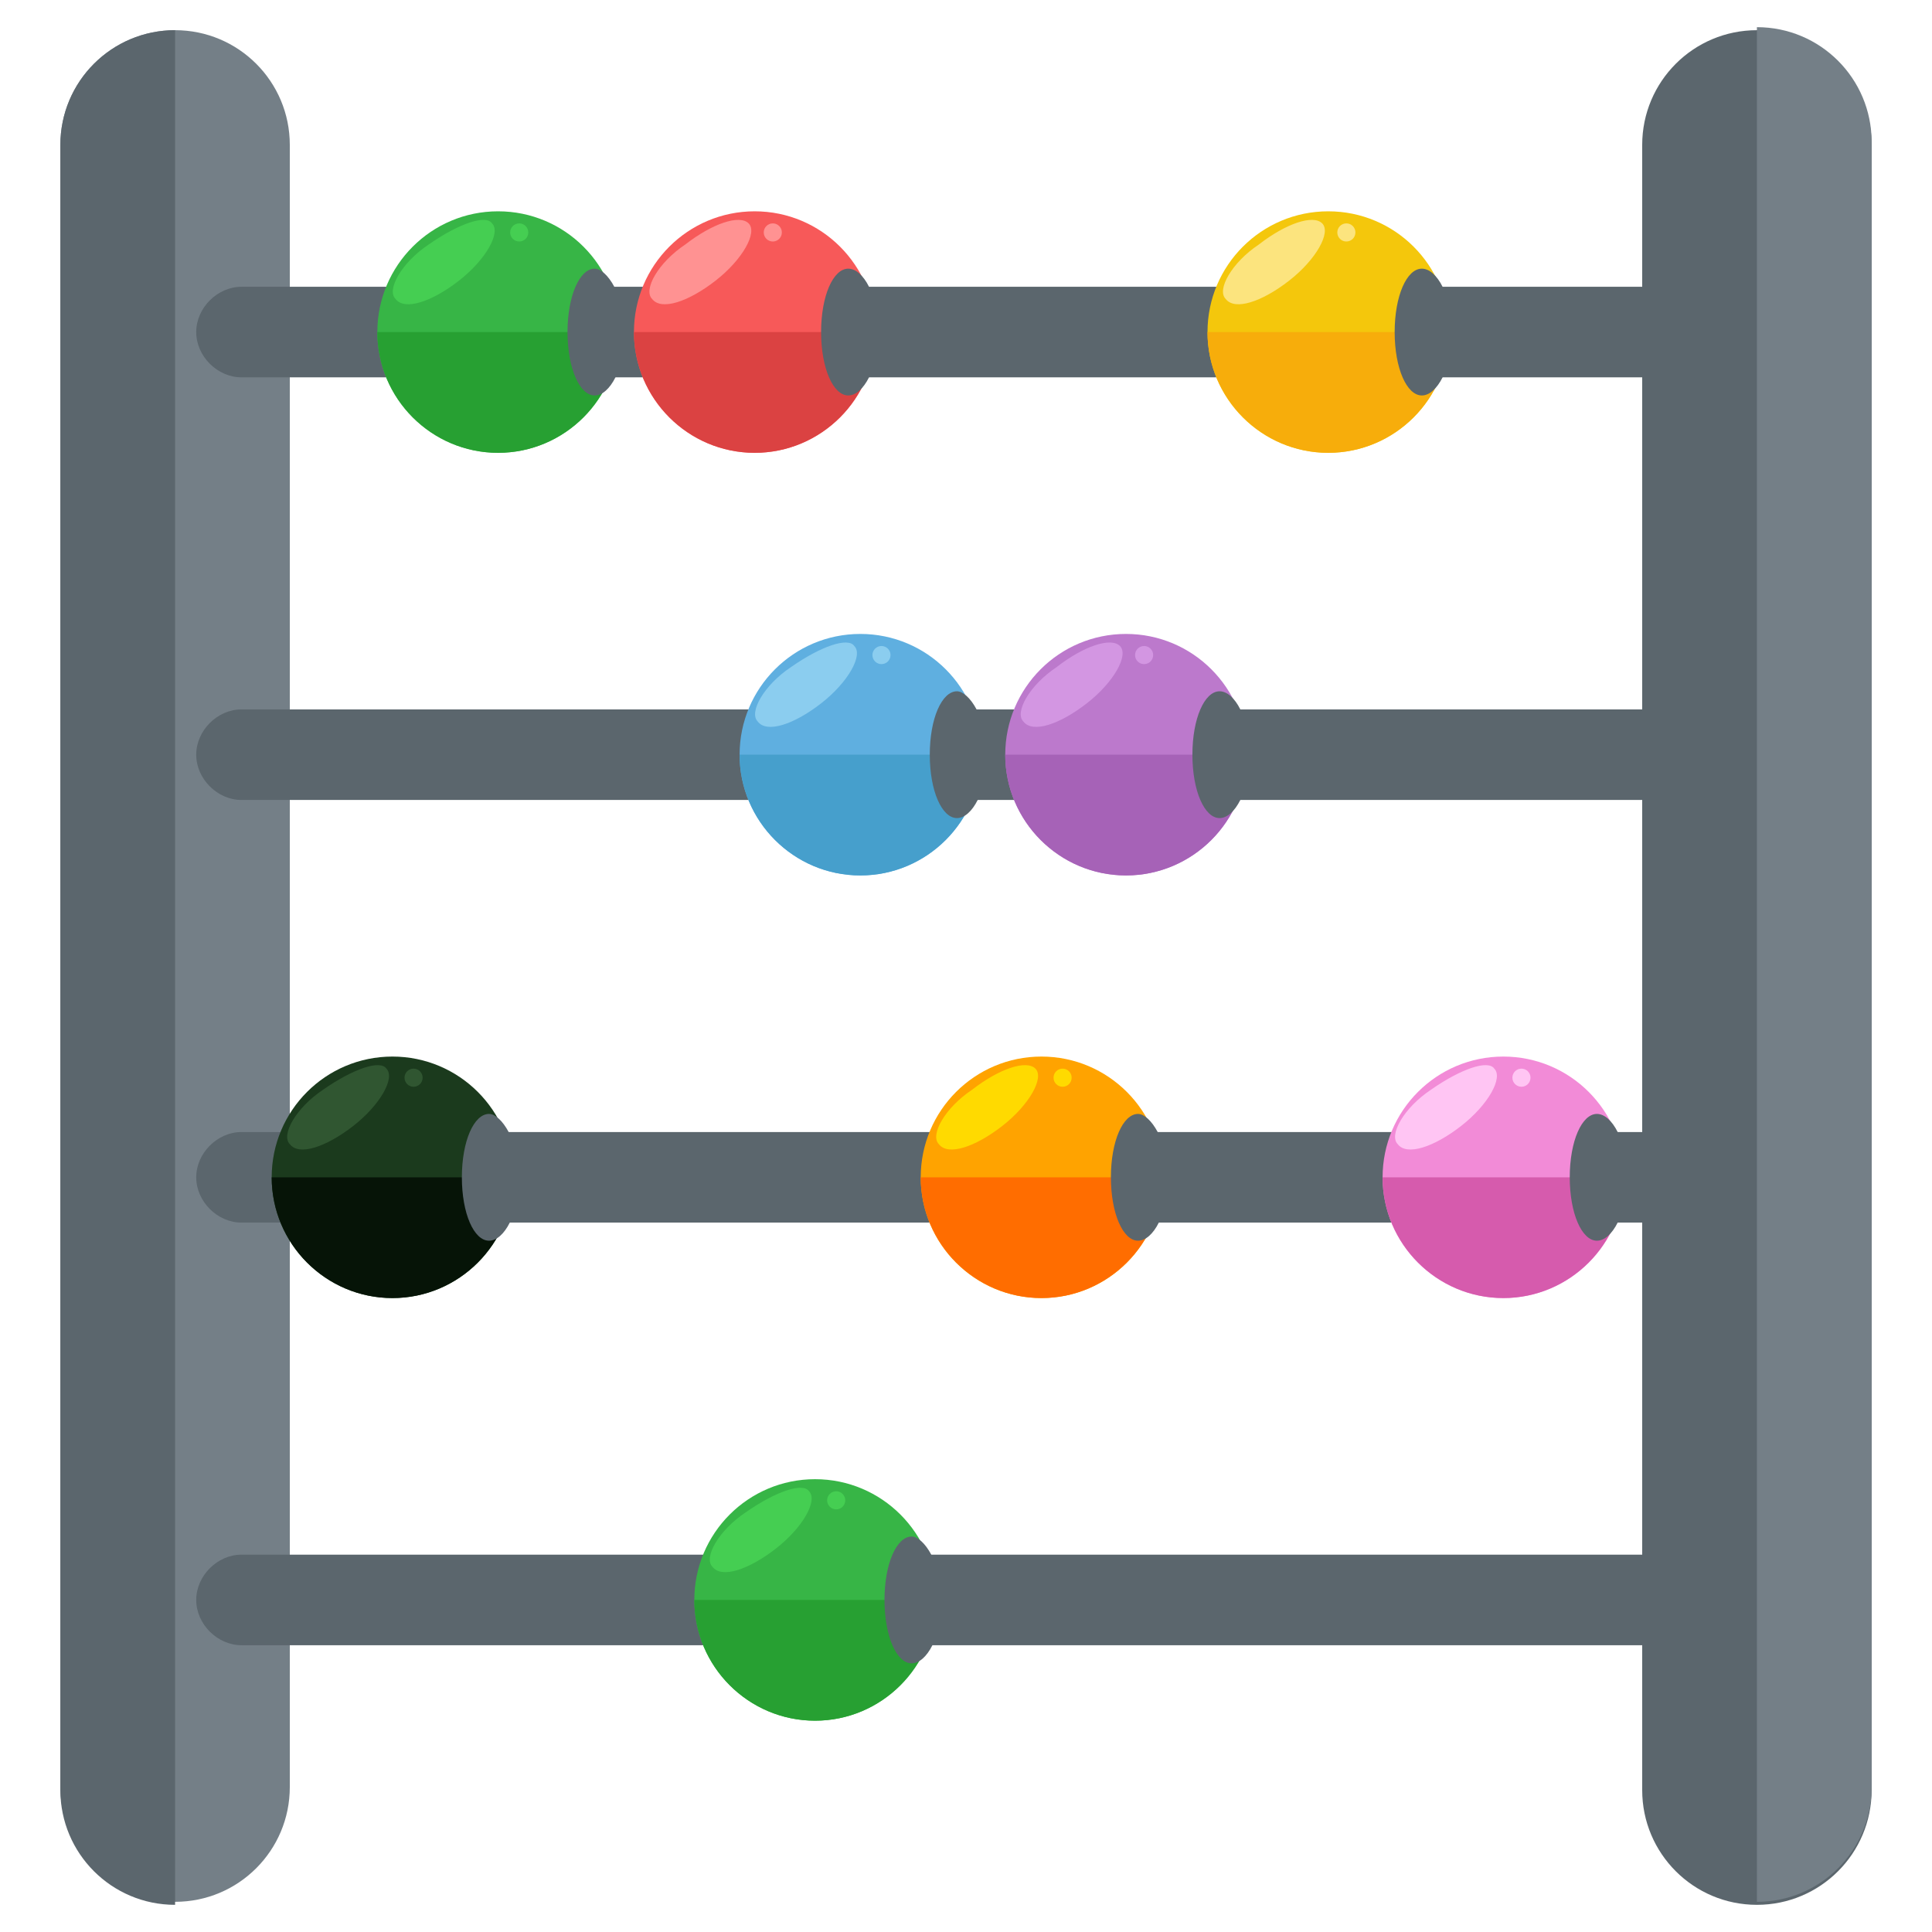 <?xml version="1.0" encoding="utf-8"?>
<!-- Generator: Adobe Illustrator 16.0.0, SVG Export Plug-In . SVG Version: 6.00 Build 0)  -->
<!DOCTYPE svg PUBLIC "-//W3C//DTD SVG 1.1//EN" "http://www.w3.org/Graphics/SVG/1.1/DTD/svg11.dtd">
<svg version="1.1" id="Layer_1" xmlns="http://www.w3.org/2000/svg" xmlns:xlink="http://www.w3.org/1999/xlink" x="0px" y="0px"
	 width="64px" height="64px" viewBox="0 0 64 64" enable-background="new 0 0 64 64" xml:space="preserve">
<g>
	<g>
		<g>
			<path fill="#747F87" d="M9.6,59.2c0,2.1-1.7,3.8-3.8,3.8l0,0c-2.1,0-3.8-1.7-3.8-3.8V4.8c0-2.1,1.7-3.8,3.8-3.8l0,0
				c2.1,0,3.8,1.7,3.8,3.8V59.2z"/>
			<path fill="#5B666D" d="M5.8,63.1L5.8,63.1c-2.1,0-3.8-1.7-3.8-3.8V4.8c0-2.1,1.7-3.8,3.8-3.8l0,0"/>
		</g>
		<g>
			<path fill="#5B666D" d="M54.4,4.8c0-2.1,1.7-3.8,3.8-3.8l0,0c2.1,0,3.8,1.7,3.8,3.8v54.5c0,2.1-1.7,3.8-3.8,3.8l0,0
				c-2.1,0-3.8-1.7-3.8-3.8V4.8z"/>
			<path fill="#747F87" d="M58.2,0.9L58.2,0.9c2.1,0,3.8,1.7,3.8,3.8v54.5c0,2.1-1.7,3.8-3.8,3.8l0,0"/>
		</g>
	</g>
	<path fill="#5B666D" d="M57.5,11c0,0.8-0.7,1.5-1.5,1.5H8c-0.8,0-1.5-0.7-1.5-1.5l0,0c0-0.8,0.7-1.5,1.5-1.5h48
		C56.8,9.5,57.5,10.2,57.5,11L57.5,11z"/>
	<path fill="#5B666D" d="M57.5,25c0,0.8-0.7,1.5-1.5,1.5H8c-0.8,0-1.5-0.7-1.5-1.5l0,0c0-0.8,0.7-1.5,1.5-1.5h48
		C56.8,23.5,57.5,24.2,57.5,25L57.5,25z"/>
	<path fill="#5B666D" d="M57.5,39c0,0.8-0.7,1.5-1.5,1.5H8c-0.8,0-1.5-0.7-1.5-1.5l0,0c0-0.8,0.7-1.5,1.5-1.5h48
		C56.8,37.5,57.5,38.2,57.5,39L57.5,39z"/>
	<path fill="#5B666D" d="M57.5,53c0,0.8-0.7,1.5-1.5,1.5H8c-0.8,0-1.5-0.7-1.5-1.5l0,0c0-0.8,0.7-1.5,1.5-1.5h48
		C56.8,51.5,57.5,52.2,57.5,53L57.5,53z"/>
	<g>
		<circle fill="#37B546" cx="16.5" cy="11" r="4"/>
		<path fill="#27A032" d="M20.5,11c0,2.2-1.8,4-4,4s-4-1.8-4-4"/>
		<path fill="#5B666D" d="M20.7,11c0,1.2-0.5,2.1-1,2.1c-0.5,0-0.9-0.9-0.9-2.1s0.4-2.1,0.9-2.1C20.1,8.9,20.7,9.8,20.7,11z"/>
		<path fill="#45CE52" d="M16.3,7.4c0.3,0.3-0.2,1.2-1.1,1.9c-0.9,0.7-1.8,1-2.1,0.6c-0.3-0.3,0.2-1.2,1.1-1.8
			C15.2,7.4,16.1,7.1,16.3,7.4z"/>
		<circle fill="#45CE52" cx="17.2" cy="7.7" r="0.3"/>
	</g>
	<g>
		<circle fill="#37B546" cx="27" cy="53" r="4"/>
		<path fill="#27A032" d="M31,53c0,2.2-1.8,4-4,4s-4-1.8-4-4"/>
		<path fill="#5B666D" d="M31.2,53c0,1.2-0.5,2.1-1,2.1c-0.5,0-0.9-0.9-0.9-2.1s0.4-2.1,0.9-2.1C30.6,50.9,31.2,51.8,31.2,53z"/>
		<path fill="#45CE52" d="M26.8,49.4c0.3,0.3-0.2,1.2-1.1,1.9c-0.9,0.7-1.8,1-2.1,0.6c-0.3-0.3,0.2-1.2,1.1-1.8
			C25.7,49.4,26.6,49.1,26.8,49.4z"/>
		<circle fill="#45CE52" cx="27.7" cy="49.7" r="0.3"/>
	</g>
	<g>
		<circle fill="#1B3A1D" cx="13" cy="39" r="4"/>
		<path fill="#061407" d="M17,39c0,2.2-1.8,4-4,4s-4-1.8-4-4"/>
		<path fill="#5B666D" d="M17.2,39c0,1.2-0.5,2.1-1,2.1c-0.5,0-0.9-0.9-0.9-2.1s0.4-2.1,0.9-2.1C16.6,36.9,17.2,37.8,17.2,39z"/>
		<path fill="#305631" d="M12.8,35.4c0.3,0.3-0.2,1.2-1.1,1.9c-0.9,0.7-1.8,1-2.1,0.6c-0.3-0.3,0.2-1.2,1.1-1.8
			C11.7,35.4,12.6,35.1,12.8,35.4z"/>
		<circle fill="#305631" cx="13.7" cy="35.7" r="0.3"/>
	</g>
	<g>
		<circle fill="#FFA300" cx="34.5" cy="39" r="4"/>
		<path fill="#FF6D00" d="M38.5,39c0,2.2-1.8,4-4,4s-4-1.8-4-4"/>
		<path fill="#5B666D" d="M38.7,39c0,1.2-0.5,2.1-1,2.1c-0.5,0-0.9-0.9-0.9-2.1s0.4-2.1,0.9-2.1C38.1,36.9,38.7,37.8,38.7,39z"/>
		<path fill="#FFDA00" d="M34.3,35.4c0.3,0.3-0.2,1.2-1.1,1.9c-0.9,0.7-1.8,1-2.1,0.6c-0.3-0.3,0.2-1.2,1.1-1.8
			C33.1,35.4,34,35.1,34.3,35.4z"/>
		<circle fill="#FFDA00" cx="35.2" cy="35.7" r="0.3"/>
	</g>
	<g>
		<circle fill="#F28BD7" cx="49.8" cy="39" r="4"/>
		<path fill="#D65BAD" d="M53.8,39c0,2.2-1.8,4-4,4s-4-1.8-4-4"/>
		<path fill="#5B666D" d="M53.9,39c0,1.2-0.5,2.1-1,2.1c-0.5,0-0.9-0.9-0.9-2.1s0.4-2.1,0.9-2.1C53.4,36.9,53.9,37.8,53.9,39z"/>
		<path fill="#FFC5F3" d="M49.5,35.4c0.3,0.3-0.2,1.2-1.1,1.9c-0.9,0.7-1.8,1-2.1,0.6c-0.3-0.3,0.2-1.2,1.1-1.8
			C48.4,35.4,49.3,35.1,49.5,35.4z"/>
		<circle fill="#FFC5F3" cx="50.4" cy="35.7" r="0.3"/>
	</g>
	<g>
		<circle fill="#5FAFE0" cx="28.5" cy="25" r="4"/>
		<path fill="#469FCC" d="M32.5,25c0,2.2-1.8,4-4,4s-4-1.8-4-4"/>
		<path fill="#5B666D" d="M32.7,25c0,1.2-0.5,2.1-1,2.1c-0.5,0-0.9-0.9-0.9-2.1s0.4-2.1,0.9-2.1C32.1,22.9,32.7,23.8,32.7,25z"/>
		<path fill="#8BCDEF" d="M28.3,21.4c0.3,0.3-0.2,1.2-1.1,1.9c-0.9,0.7-1.8,1-2.1,0.6c-0.3-0.3,0.2-1.2,1.1-1.8
			C27.2,21.4,28.1,21.1,28.3,21.4z"/>
		<circle fill="#8BCDEF" cx="29.2" cy="21.7" r="0.3"/>
	</g>
	<g>
		<circle fill="#BC79CC" cx="37.3" cy="25" r="4"/>
		<path fill="#A662B7" d="M41.3,25c0,2.2-1.8,4-4,4s-4-1.8-4-4"/>
		<path fill="#5B666D" d="M41.4,25c0,1.2-0.5,2.1-1,2.1c-0.5,0-0.9-0.9-0.9-2.1s0.4-2.1,0.9-2.1C40.9,22.9,41.4,23.8,41.4,25z"/>
		<path fill="#D396E2" d="M37.1,21.4c0.3,0.3-0.2,1.2-1.1,1.9c-0.9,0.7-1.8,1-2.1,0.6c-0.3-0.3,0.2-1.2,1.1-1.8
			C35.9,21.4,36.8,21.1,37.1,21.4z"/>
		<circle fill="#D396E2" cx="37.9" cy="21.7" r="0.3"/>
	</g>
	<g>
		<circle fill="#F75959" cx="25" cy="11" r="4"/>
		<path fill="#DB4242" d="M29,11c0,2.2-1.8,4-4,4s-4-1.8-4-4"/>
		<path fill="#5B666D" d="M29.1,11c0,1.2-0.5,2.1-1,2.1c-0.5,0-0.9-0.9-0.9-2.1s0.4-2.1,0.9-2.1C28.6,8.9,29.1,9.8,29.1,11z"/>
		<path fill="#FF9292" d="M24.8,7.4c0.3,0.3-0.2,1.2-1.1,1.9c-0.9,0.7-1.8,1-2.1,0.6c-0.3-0.3,0.2-1.2,1.1-1.8
			C23.6,7.4,24.5,7.1,24.8,7.4z"/>
		<circle fill="#FF9292" cx="25.6" cy="7.7" r="0.3"/>
	</g>
	<g>
		<circle fill="#F4C70C" cx="44" cy="11" r="4"/>
		<path fill="#F7AD0B" d="M48,11c0,2.2-1.8,4-4,4s-4-1.8-4-4"/>
		<path fill="#5B666D" d="M48.1,11c0,1.2-0.5,2.1-1,2.1c-0.5,0-0.9-0.9-0.9-2.1s0.4-2.1,0.9-2.1C47.6,8.9,48.1,9.8,48.1,11z"/>
		<path fill="#FCE47E" d="M43.8,7.4c0.3,0.3-0.2,1.2-1.1,1.9c-0.9,0.7-1.8,1-2.1,0.6c-0.3-0.3,0.2-1.2,1.1-1.8
			C42.6,7.4,43.5,7.1,43.8,7.4z"/>
		<circle fill="#FCE47E" cx="44.6" cy="7.7" r="0.3"/>
	</g>
</g>
</svg>
